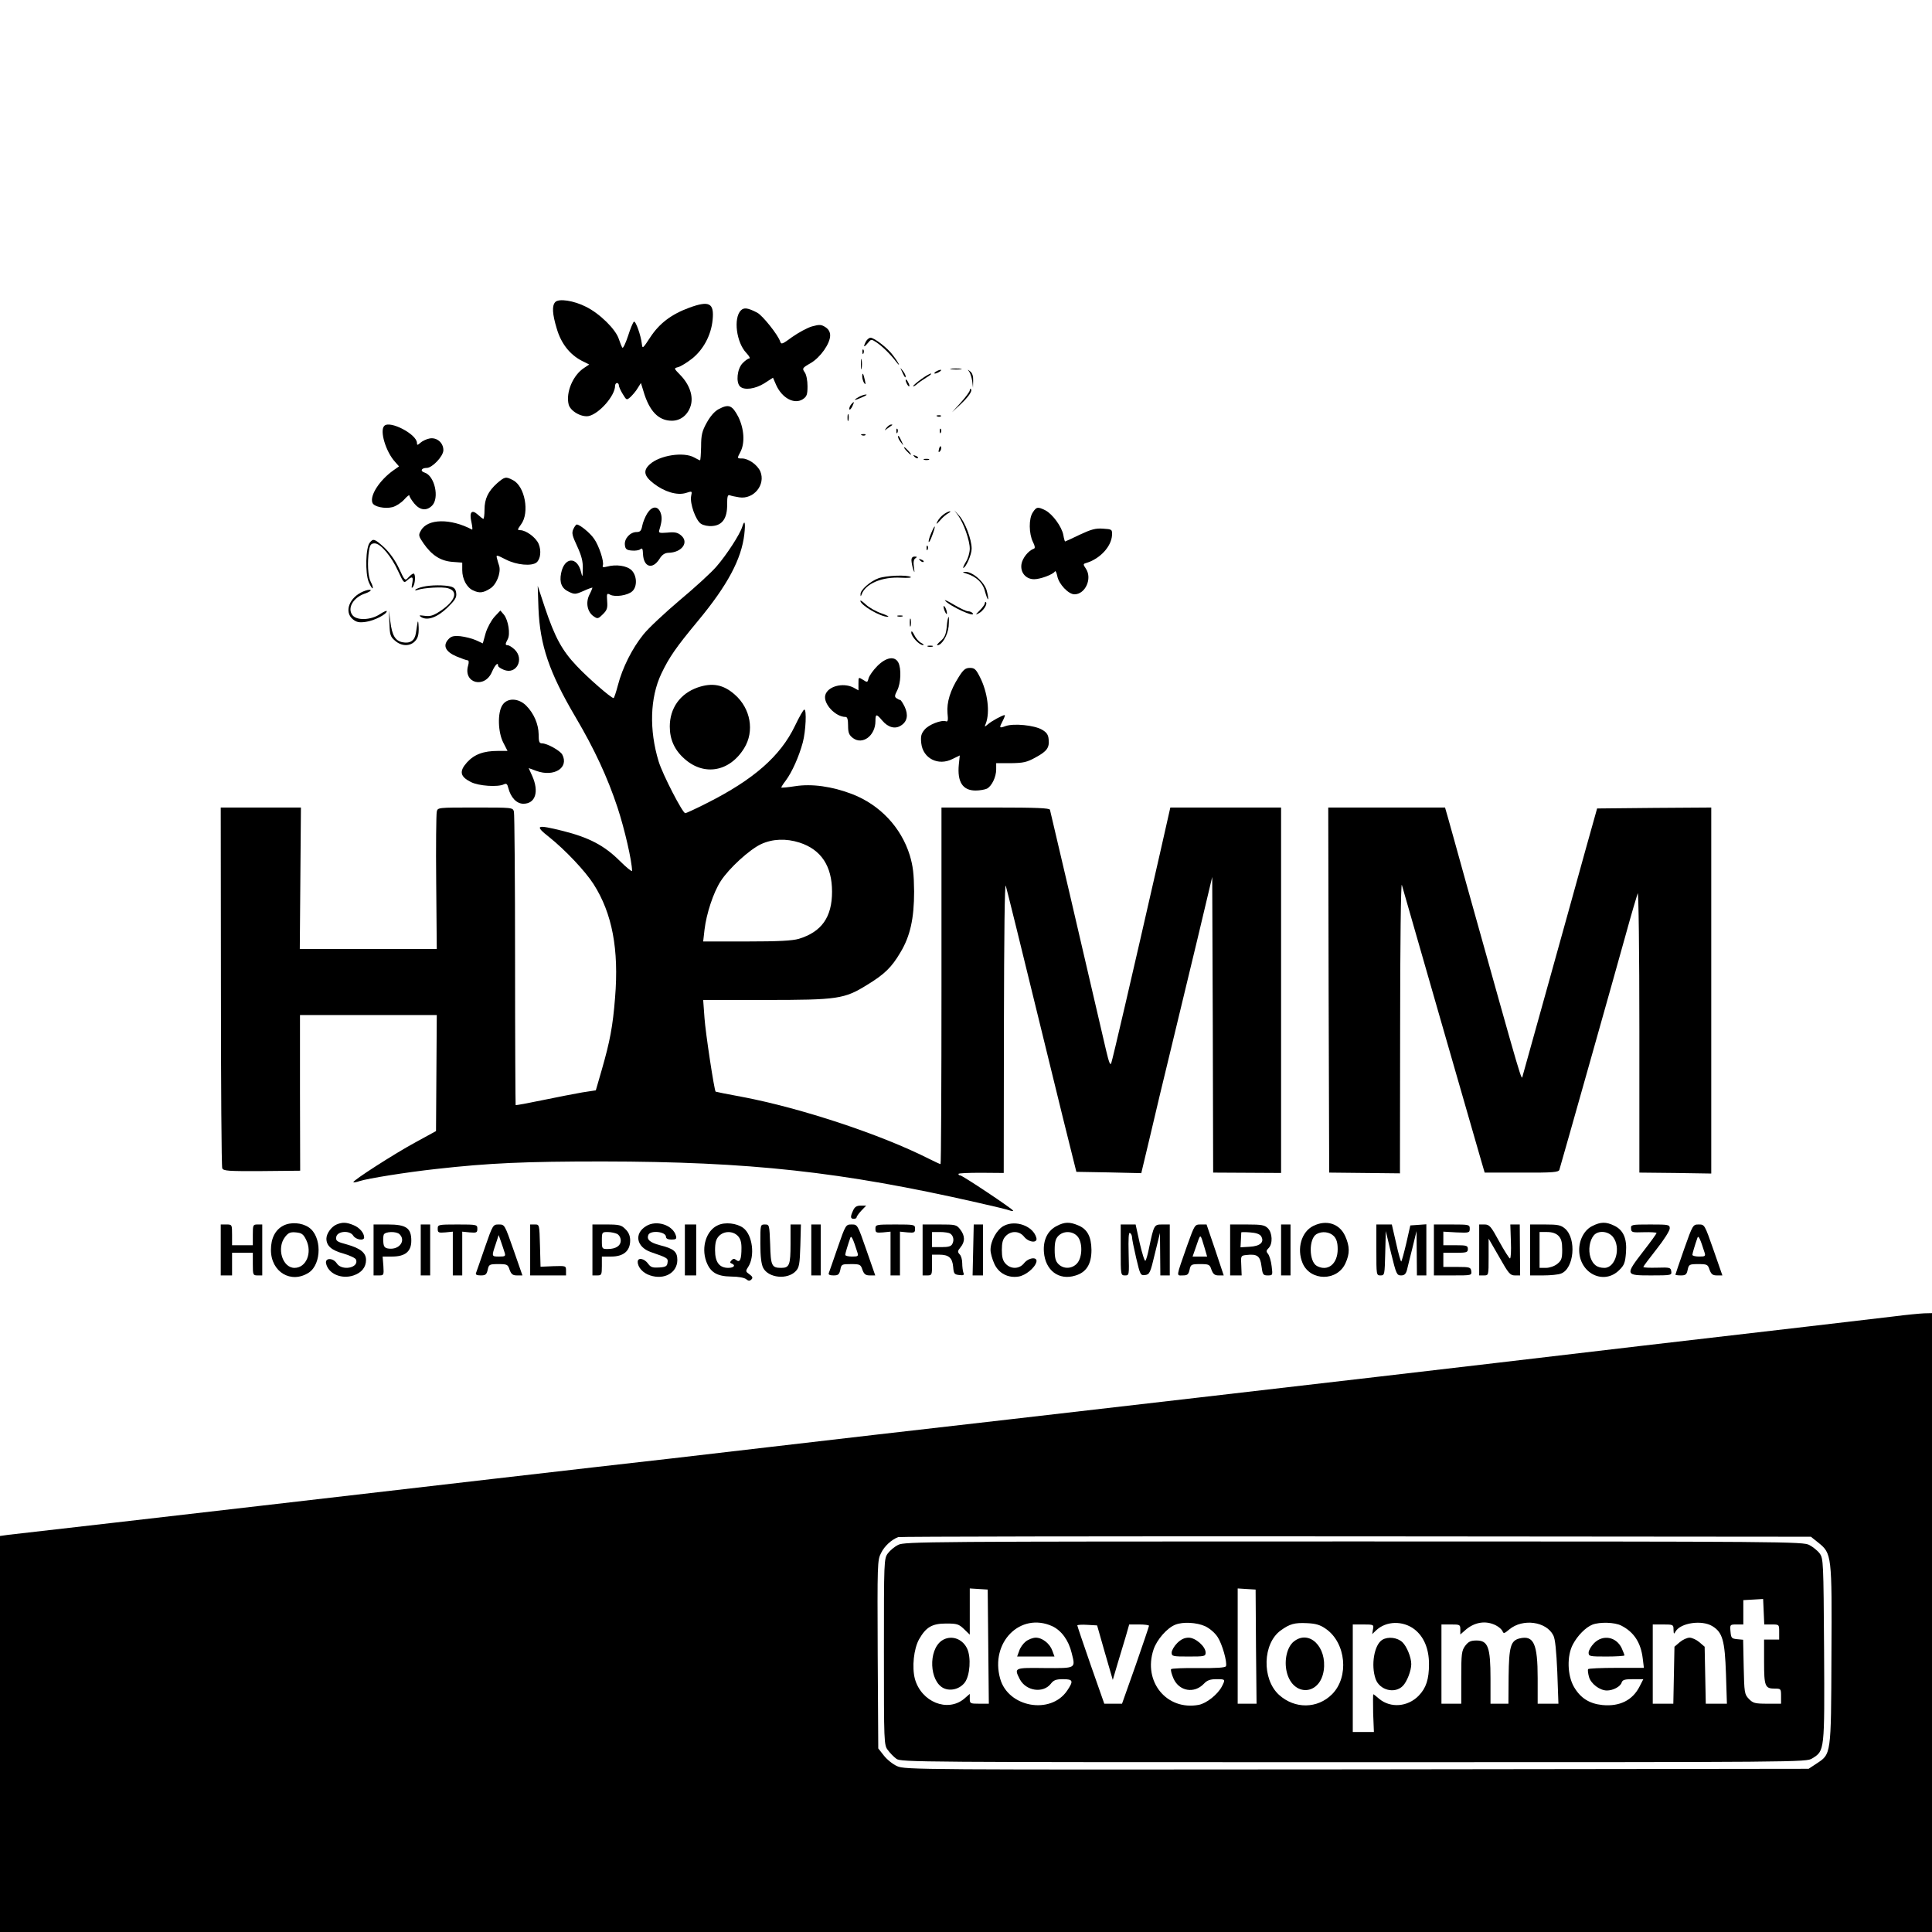 <?xml version="1.0" standalone="no"?>
<!DOCTYPE svg PUBLIC "-//W3C//DTD SVG 20010904//EN"
 "http://www.w3.org/TR/2001/REC-SVG-20010904/DTD/svg10.dtd">
<svg version="1.0" xmlns="http://www.w3.org/2000/svg"
 width="1024pt" height="1024pt" viewBox="0 0 1024 1024"
 preserveAspectRatio="xMidYMid meet">

<g transform="translate(0,1024) scale(0.1,-0.1)"
fill="#000000" stroke="none">
<path d="M2943 8639 c-18 -19 -16 -62 8 -141 23 -79 69 -137 132 -170 l40 -20
-27 -18 c-59 -38 -98 -130 -82 -194 9 -35 68 -69 107 -61 56 13 139 108 139
160 0 8 5 15 10 15 6 0 10 -6 10 -12 0 -7 9 -28 21 -47 20 -33 20 -33 41 -15
11 11 29 31 38 47 l17 27 13 -42 c31 -107 80 -158 151 -158 47 0 85 31 100 80
15 50 -6 112 -56 163 -34 35 -34 35 -11 41 13 3 47 24 74 45 60 48 101 124
109 205 9 90 -17 104 -124 65 -95 -35 -158 -83 -206 -156 -40 -61 -42 -63 -45
-36 -5 45 -33 124 -42 118 -5 -3 -19 -37 -31 -75 -13 -39 -26 -67 -30 -63 -4
5 -12 25 -19 46 -16 51 -101 135 -174 171 -65 33 -144 45 -163 25z"/>
<path d="M3927 8595 c-41 -41 -24 -171 29 -226 15 -16 22 -29 15 -29 -6 0 -23
-12 -36 -26 -28 -30 -35 -100 -13 -122 22 -22 81 -14 130 17 l45 29 17 -39
c31 -69 96 -104 141 -75 21 14 25 24 25 69 0 30 -6 62 -15 74 -14 20 -13 23
31 48 52 30 104 104 104 147 0 18 -8 33 -25 44 -22 14 -31 15 -71 4 -25 -7
-72 -33 -105 -56 -53 -39 -58 -41 -64 -24 -11 35 -94 139 -122 153 -50 26 -70
28 -86 12z"/>
<path d="M4590 8431 c-16 -31 -12 -35 9 -10 18 22 19 22 44 6 32 -21 74 -62
105 -102 30 -39 17 -10 -16 33 -27 37 -98 92 -118 92 -7 0 -18 -9 -24 -19z"/>
<path d="M4571 8374 c0 -11 3 -14 6 -6 3 7 2 16 -1 19 -3 4 -6 -2 -5 -13z"/>
<path d="M4563 8310 c0 -25 2 -35 4 -22 2 12 2 32 0 45 -2 12 -4 2 -4 -23z"/>
<path d="M4781 8270 c14 -31 19 -36 19 -24 0 6 -7 19 -16 30 -14 18 -14 18 -3
-6z"/>
<path d="M5043 8283 c15 -2 37 -2 50 0 12 2 0 4 -28 4 -27 0 -38 -2 -22 -4z"/>
<path d="M4960 8270 c-8 -5 -10 -10 -5 -10 6 0 17 5 25 10 8 5 11 10 5 10 -5
0 -17 -5 -25 -10z"/>
<path d="M5137 8270 c6 -8 13 -31 16 -50 l4 -35 1 36 c1 24 -4 41 -15 50 -16
12 -16 12 -6 -1z"/>
<path d="M4570 8244 c0 -10 5 -26 10 -34 8 -11 9 -7 4 15 -8 37 -14 45 -14 19z"/>
<path d="M4882 8230 c-23 -17 -42 -33 -42 -37 0 -3 8 1 18 9 9 9 33 25 52 37
19 11 30 21 24 21 -6 0 -30 -14 -52 -30z"/>
<path d="M4800 8225 c0 -5 5 -17 10 -25 5 -8 10 -10 10 -5 0 6 -5 17 -10 25
-5 8 -10 11 -10 5z"/>
<path d="M5140 8171 c0 -6 -21 -35 -47 -64 l-47 -52 43 40 c45 42 66 73 57 83
-3 3 -6 0 -6 -7z"/>
<path d="M4550 8135 c-33 -19 -21 -19 21 0 19 8 27 14 19 14 -8 0 -26 -6 -40
-14z"/>
<path d="M4510 8095 c-6 -8 -10 -19 -8 -24 1 -6 8 1 15 14 13 28 11 31 -7 10z"/>
<path d="M3810 8072 c-23 -12 -45 -38 -64 -72 -25 -45 -30 -66 -30 -127 -1
-40 -3 -73 -6 -73 -3 1 -16 7 -30 15 -56 32 -185 12 -237 -37 -36 -33 -29 -62
22 -101 57 -44 124 -64 170 -50 34 11 34 11 28 -17 -7 -39 24 -127 52 -146 14
-9 39 -14 61 -12 53 4 79 42 78 114 0 43 3 53 14 49 7 -3 30 -8 50 -11 77 -12
141 67 112 137 -15 35 -63 69 -97 69 -27 0 -27 0 -8 36 24 47 19 122 -12 185
-32 61 -50 69 -103 41z"/>
<path d="M4492 8025 c0 -16 2 -22 5 -12 2 9 2 23 0 30 -3 6 -5 -1 -5 -18z"/>
<path d="M4968 8033 c7 -3 16 -2 19 1 4 3 -2 6 -13 5 -11 0 -14 -3 -6 -6z"/>
<path d="M2037 7983 c-26 -25 8 -138 57 -191 l21 -24 -30 -21 c-73 -52 -126
-133 -111 -172 8 -21 65 -33 106 -23 19 5 47 23 63 41 15 17 27 26 27 20 0 -6
12 -25 26 -42 30 -36 65 -40 94 -11 40 40 14 158 -39 175 -26 8 -18 25 11 25
29 0 88 62 88 94 0 40 -35 69 -73 62 -17 -3 -39 -14 -49 -23 -15 -13 -18 -14
-18 -1 0 46 -143 121 -173 91z"/>
<path d="M4699 7973 c-13 -17 -13 -17 6 -3 11 8 22 16 24 17 2 2 0 3 -6 3 -6
0 -17 -8 -24 -17z"/>
<path d="M4751 7954 c0 -11 3 -14 6 -6 3 7 2 16 -1 19 -3 4 -6 -2 -5 -13z"/>
<path d="M4981 7954 c0 -11 3 -14 6 -6 3 7 2 16 -1 19 -3 4 -6 -2 -5 -13z"/>
<path d="M4568 7933 c7 -3 16 -2 19 1 4 3 -2 6 -13 5 -11 0 -14 -3 -6 -6z"/>
<path d="M4760 7924 c0 -6 7 -19 16 -30 14 -18 14 -18 3 6 -14 31 -19 36 -19
24z"/>
<path d="M4977 7861 c-4 -17 -3 -21 5 -13 5 5 8 16 6 23 -3 8 -7 3 -11 -10z"/>
<path d="M4805 7850 c10 -11 20 -20 23 -20 3 0 -3 9 -13 20 -10 11 -20 20 -23
20 -3 0 3 -9 13 -20z"/>
<path d="M4847 7819 c7 -7 15 -10 18 -7 3 3 -2 9 -12 12 -14 6 -15 5 -6 -5z"/>
<path d="M4898 7803 c6 -2 18 -2 25 0 6 3 1 5 -13 5 -14 0 -19 -2 -12 -5z"/>
<path d="M2635 7679 c-48 -43 -67 -83 -67 -141 0 -26 -3 -48 -6 -48 -3 0 -16
10 -29 22 -33 30 -47 14 -34 -41 5 -23 6 -40 3 -38 -113 60 -236 59 -271 -5
-14 -24 -13 -29 13 -67 44 -64 91 -94 153 -99 l53 -4 0 -40 c0 -47 24 -92 57
-107 34 -16 53 -14 90 9 34 20 59 83 49 120 -4 11 -9 29 -12 41 -5 19 -3 19
48 -7 57 -29 136 -36 162 -15 21 18 26 62 11 98 -14 34 -67 73 -98 73 -16 0
-15 3 5 31 46 62 20 202 -43 234 -38 20 -43 19 -84 -16z"/>
<path d="M3430 7518 c-11 -18 -23 -48 -26 -65 -5 -26 -11 -33 -30 -33 -34 0
-66 -35 -62 -68 2 -22 9 -28 36 -30 18 -2 39 1 46 7 10 8 13 3 14 -25 3 -70
50 -85 87 -27 14 23 28 32 47 33 72 1 112 56 67 93 -18 15 -34 18 -72 14 -40
-3 -47 -2 -43 12 15 49 16 69 7 94 -15 38 -46 35 -71 -5z"/>
<path d="M5474 7524 c-22 -32 -21 -113 1 -157 11 -21 12 -33 5 -35 -29 -10
-61 -50 -66 -82 -7 -44 23 -80 67 -80 33 0 100 25 110 41 3 6 9 -5 13 -25 8
-42 59 -96 91 -96 57 0 95 83 61 135 -16 24 -16 26 1 31 74 22 134 88 137 148
1 30 0 31 -48 34 -39 3 -63 -4 -123 -32 -41 -20 -76 -36 -78 -36 -1 0 -6 15
-9 34 -8 44 -57 111 -95 131 -40 20 -48 19 -67 -11z"/>
<path d="M5002 7514 c-12 -8 -27 -25 -33 -37 -9 -18 -7 -18 13 4 12 15 32 32
43 38 11 6 15 11 10 11 -6 0 -21 -7 -33 -16z"/>
<path d="M5079 7507 c29 -41 61 -132 61 -175 0 -20 -9 -52 -20 -69 -11 -18
-17 -33 -15 -33 14 0 45 70 45 102 0 49 -35 142 -67 176 l-25 27 21 -28z"/>
<path d="M3934 7448 c-12 -40 -83 -149 -136 -210 -28 -33 -116 -113 -195 -179
-79 -67 -166 -148 -193 -182 -59 -73 -111 -176 -135 -269 -10 -38 -20 -68 -23
-68 -13 0 -137 108 -195 170 -78 82 -116 152 -169 310 l-38 115 4 -120 c8
-195 57 -339 196 -575 101 -171 170 -320 223 -480 37 -112 77 -285 77 -336 0
-6 -30 18 -67 55 -81 80 -161 122 -300 157 -141 35 -152 30 -72 -33 84 -67
191 -180 235 -249 99 -155 135 -346 114 -602 -12 -152 -27 -231 -71 -384 l-31
-107 -72 -11 c-39 -7 -134 -25 -210 -41 -77 -16 -141 -28 -143 -26 -1 2 -3
347 -3 768 0 420 -3 774 -6 787 -6 22 -7 22 -205 22 -198 0 -199 0 -204 -22
-3 -13 -5 -182 -3 -376 l3 -352 -363 0 -363 0 3 375 3 375 -212 0 -213 0 1
-947 c0 -522 3 -955 7 -965 6 -14 29 -16 210 -15 l203 2 -1 413 0 412 362 0
363 0 -2 -307 -2 -308 -108 -59 c-111 -60 -337 -205 -330 -212 2 -2 17 0 33 6
43 14 249 47 404 64 285 32 472 40 885 40 779 -1 1265 -54 1986 -218 85 -19
163 -38 172 -42 9 -3 17 -4 17 -1 0 8 -269 187 -280 187 -6 0 -10 3 -10 8 0 4
54 6 120 6 l120 -1 1 776 c1 489 4 765 10 746 5 -16 86 -343 179 -725 93 -382
176 -717 183 -743 l12 -48 172 -3 172 -4 47 197 c25 108 74 313 109 456 35
143 98 408 142 589 l78 328 3 -784 2 -783 180 -1 180 -1 0 968 0 969 -293 0
-294 0 -57 -252 c-153 -672 -249 -1083 -256 -1102 -5 -16 -12 1 -28 69 -117
506 -294 1263 -297 1273 -3 9 -70 12 -290 12 l-285 0 0 -945 c0 -520 -2 -945
-5 -945 -3 0 -31 13 -63 29 -253 128 -676 268 -987 327 -77 14 -141 27 -142
28 -7 5 -54 314 -59 390 l-7 96 327 0 c387 0 421 5 542 80 92 56 130 93 177
173 51 85 72 178 72 322 -1 94 -6 135 -23 192 -46 148 -158 267 -305 324 -107
41 -214 56 -303 42 -38 -6 -71 -9 -73 -7 -1 1 9 18 23 36 34 45 71 129 91 203
16 61 21 175 8 174 -5 0 -27 -39 -50 -87 -77 -160 -219 -284 -465 -408 -59
-30 -111 -54 -116 -54 -14 0 -120 205 -141 274 -51 167 -46 338 14 465 42 88
78 140 195 281 156 188 230 327 245 458 7 63 2 81 -11 40z m304 -1674 c114
-37 172 -124 172 -260 0 -135 -55 -213 -176 -250 -35 -10 -106 -14 -277 -14
l-230 0 7 62 c10 85 47 198 86 258 43 67 152 167 214 196 61 28 132 31 204 8z"/>
<path d="M3039 7436 c-10 -21 -6 -35 20 -91 23 -50 31 -80 30 -119 -1 -46 -2
-48 -9 -19 -20 85 -89 82 -106 -5 -10 -49 3 -81 40 -98 31 -15 36 -15 79 4 26
12 47 19 47 17 0 -2 -7 -20 -17 -39 -20 -42 -9 -91 24 -113 20 -14 24 -13 49
12 22 22 25 33 22 70 -3 40 -1 42 16 33 26 -14 93 -4 117 18 28 25 25 84 -4
112 -25 24 -82 32 -129 19 -21 -5 -26 -4 -23 6 8 19 -20 104 -46 141 -21 31
-76 76 -92 76 -4 0 -12 -11 -18 -24z"/>
<path d="M4935 7413 c-9 -20 -14 -40 -13 -45 2 -5 11 11 20 37 20 54 15 61 -7
8z"/>
<path d="M1960 7364 c-22 -25 -25 -162 -6 -208 9 -22 19 -37 21 -34 3 3 -1 18
-10 34 -15 30 -19 102 -9 167 5 30 11 37 30 37 31 0 89 -69 125 -149 28 -60
30 -63 47 -47 27 24 34 20 27 -16 -5 -25 -4 -29 4 -18 13 18 14 70 3 70 -5 0
-17 -9 -27 -20 -18 -20 -19 -20 -50 47 -20 43 -49 83 -78 111 -52 47 -59 49
-77 26z"/>
<path d="M4911 7334 c0 -11 3 -14 6 -6 3 7 2 16 -1 19 -3 4 -6 -2 -5 -13z"/>
<path d="M4831 7268 c1 -13 5 -34 10 -48 7 -19 7 -16 3 14 -4 26 -1 42 8 47
10 7 9 9 -4 9 -12 0 -18 -7 -17 -22z"/>
<path d="M4877 7269 c7 -7 15 -10 18 -7 3 3 -2 9 -12 12 -14 6 -15 5 -6 -5z"/>
<path d="M5122 7200 c53 -16 88 -49 99 -96 7 -25 14 -43 16 -40 2 2 -1 23 -7
45 -12 46 -76 102 -114 100 -17 -1 -16 -2 6 -9z"/>
<path d="M4656 7175 c-44 -16 -96 -62 -95 -84 0 -14 1 -14 6 -1 21 57 109 94
209 88 35 -2 58 0 51 4 -20 12 -129 8 -171 -7z"/>
<path d="M2242 7130 c-18 -4 -36 -11 -40 -15 -4 -5 1 -5 10 -2 33 12 134 18
163 9 56 -16 38 -68 -42 -121 -36 -24 -53 -29 -82 -25 -30 4 -33 3 -18 -7 33
-20 85 -1 138 50 41 40 50 54 47 77 -2 20 -10 30 -28 35 -33 9 -107 9 -148 -1z"/>
<path d="M1925 7105 c-74 -31 -103 -109 -54 -148 19 -15 33 -18 68 -13 44 6
111 40 111 57 0 4 -16 -3 -36 -16 -49 -33 -126 -35 -147 -4 -27 37 6 92 67
113 21 7 35 16 30 19 -5 3 -23 -1 -39 -8z"/>
<path d="M5009 7057 c23 -29 162 -93 147 -68 -4 6 -15 11 -25 11 -9 0 -43 16
-75 35 -32 19 -53 29 -47 22z"/>
<path d="M4560 7056 c0 -23 107 -86 145 -85 11 0 -4 8 -33 18 -29 10 -66 31
-83 47 -16 15 -29 24 -29 20z"/>
<path d="M5220 7043 c0 -6 -12 -23 -27 -38 -24 -24 -25 -26 -6 -16 24 12 48
49 39 59 -3 3 -6 1 -6 -5z"/>
<path d="M5001 7025 c1 -19 18 -51 18 -35 0 8 -4 22 -9 30 -5 8 -9 11 -9 5z"/>
<path d="M2064 6936 c2 -61 5 -71 30 -92 34 -30 79 -31 106 -2 15 16 20 34 19
72 -1 28 -3 40 -6 26 -2 -14 -6 -40 -9 -57 -6 -39 -31 -55 -71 -47 -38 8 -55
36 -64 109 l-8 60 3 -69z"/>
<path d="M2621 6971 c-17 -19 -38 -57 -47 -87 l-15 -54 -37 17 c-20 9 -57 18
-82 21 -36 3 -49 0 -64 -17 -30 -33 -15 -65 43 -90 27 -11 54 -21 60 -21 6 0
7 -11 2 -28 -27 -94 89 -124 127 -32 16 36 32 53 32 31 0 -5 13 -14 30 -21 67
-28 111 57 57 108 -13 12 -29 22 -35 22 -15 0 -15 6 -1 32 15 27 3 101 -20
130 l-19 22 -31 -33z"/>
<path d="M4758 6973 c6 -2 18 -2 25 0 6 3 1 5 -13 5 -14 0 -19 -2 -12 -5z"/>
<path d="M4822 6940 c0 -19 2 -27 5 -17 2 9 2 25 0 35 -3 9 -5 1 -5 -18z"/>
<path d="M5018 6918 c-4 -40 -11 -57 -32 -75 -15 -13 -23 -23 -18 -23 24 0 55
52 60 100 2 27 2 50 0 50 -3 0 -8 -23 -10 -52z"/>
<path d="M4830 6887 c0 -21 43 -67 62 -66 7 0 3 5 -9 11 -12 6 -29 25 -37 42
-10 20 -16 25 -16 13z"/>
<path d="M4918 6813 c6 -2 18 -2 25 0 6 3 1 5 -13 5 -14 0 -19 -2 -12 -5z"/>
<path d="M4650 6710 c-22 -22 -42 -51 -46 -64 -6 -24 -7 -24 -30 -9 -24 15
-24 15 -24 -20 l0 -36 -27 15 c-56 28 -137 6 -149 -41 -11 -45 54 -115 108
-115 9 0 13 -14 13 -46 0 -38 5 -50 26 -66 51 -38 119 13 119 90 0 39 5 40 36
3 31 -37 69 -47 100 -26 33 21 39 56 19 99 -10 20 -20 36 -24 36 -3 0 -12 4
-19 9 -11 7 -11 14 3 41 20 38 23 117 6 149 -19 35 -64 28 -111 -19z"/>
<path d="M5081 6651 c-44 -69 -64 -133 -59 -191 4 -36 2 -47 -8 -43 -24 9 -93
-18 -114 -45 -18 -21 -21 -36 -17 -72 9 -80 90 -121 165 -83 l39 19 -5 -48
c-9 -92 20 -138 89 -138 22 0 49 5 60 10 26 14 49 62 49 102 l0 33 78 0 c66 1
85 5 130 30 61 33 75 52 70 97 -2 24 -11 37 -36 51 -40 23 -148 34 -191 19
-36 -13 -36 -11 -16 28 9 17 13 30 10 30 -11 0 -70 -32 -89 -49 -18 -15 -19
-15 -11 4 23 59 10 166 -31 246 -21 42 -29 49 -53 49 -24 0 -35 -9 -60 -49z"/>
<path d="M3697 6596 c-93 -33 -147 -110 -147 -207 0 -68 25 -124 77 -170 104
-94 240 -70 317 55 56 90 35 211 -50 285 -60 53 -119 64 -197 37z"/>
<path d="M2663 6503 c-27 -40 -24 -145 5 -200 l22 -43 -51 0 c-76 0 -125 -18
-164 -61 -42 -47 -37 -75 21 -104 41 -21 143 -28 175 -12 13 6 18 2 23 -19 13
-51 44 -84 80 -84 64 0 84 64 47 147 l-19 42 41 -15 c94 -34 174 17 137 87
-12 21 -80 59 -107 59 -15 0 -18 9 -18 48 -1 54 -25 111 -67 153 -41 40 -100
41 -125 2z"/>
<path d="M7042 4993 l3 -968 188 -2 187 -2 1 777 c0 427 4 766 9 752 4 -14 96
-333 204 -710 109 -377 206 -714 216 -750 l19 -65 196 0 c167 -1 196 2 200 15
14 46 302 1066 350 1240 31 113 61 214 65 225 5 11 9 -310 9 -730 l0 -750 191
-2 190 -3 0 970 0 970 -302 -2 -303 -3 -63 -225 c-34 -124 -121 -436 -193
-695 -72 -258 -134 -481 -138 -495 -8 -27 11 -92 -296 1005 -47 171 -93 334
-101 363 l-15 52 -310 0 -309 0 2 -967z"/>
<path d="M4522 3825 c-16 -34 -15 -45 3 -45 8 0 15 3 15 8 0 4 11 20 25 35
l26 27 -29 0 c-21 0 -32 -7 -40 -25z"/>
<path d="M1502 3744 c-43 -22 -66 -67 -66 -129 0 -117 107 -181 201 -120 69
46 69 194 -1 240 -37 25 -95 29 -134 9z m121 -76 c33 -68 0 -148 -62 -148 -64
0 -96 105 -50 164 17 22 28 27 58 24 30 -3 39 -9 54 -40z"/>
<path d="M1784 3750 c-27 -11 -54 -48 -54 -75 0 -38 27 -62 90 -79 34 -10 64
-24 67 -32 17 -44 -75 -62 -102 -20 -20 30 -62 30 -57 1 10 -55 81 -87 146
-65 42 14 66 43 66 82 0 38 -30 62 -101 82 -53 14 -60 19 -57 39 4 32 71 38
90 8 13 -22 58 -29 58 -10 0 24 -24 52 -55 65 -38 16 -60 17 -91 4z"/>
<path d="M3424 3741 c-64 -39 -51 -110 25 -137 90 -31 93 -33 89 -57 -2 -18
-10 -23 -45 -25 -33 -2 -44 1 -57 19 -20 29 -56 36 -56 11 0 -29 28 -60 66
-72 75 -25 144 14 144 82 0 44 -19 60 -92 78 -53 14 -71 30 -62 54 10 27 94
19 94 -10 0 -9 11 -14 29 -14 24 0 28 4 24 19 -15 58 -104 87 -159 52z"/>
<path d="M3805 3746 c-61 -27 -89 -115 -62 -191 21 -58 56 -80 132 -81 38 0
70 -6 80 -14 12 -10 19 -10 28 -1 8 8 6 15 -11 27 -20 14 -21 17 -7 38 38 58
24 171 -26 208 -34 25 -96 32 -134 14z m105 -56 c14 -14 20 -33 20 -64 0 -60
-8 -80 -27 -65 -11 9 -17 9 -26 -1 -9 -10 -9 -13 1 -17 23 -9 12 -23 -18 -23
-47 0 -70 30 -70 93 0 40 5 59 20 75 26 28 73 29 100 2z"/>
<path d="M5321 3743 c-37 -19 -71 -79 -71 -128 0 -16 9 -49 20 -73 23 -51 73
-77 129 -68 37 6 86 46 94 77 8 29 -40 25 -65 -6 -25 -32 -70 -33 -98 -3 -15
16 -20 35 -20 73 0 38 5 57 20 73 28 30 73 29 98 -3 25 -31 73 -35 65 -6 -16
62 -109 97 -172 64z"/>
<path d="M5601 3742 c-48 -24 -73 -74 -68 -138 7 -97 79 -152 166 -125 59 17
86 61 86 136 -1 71 -22 111 -72 131 -43 18 -71 18 -112 -4z m109 -54 c29 -31
28 -113 -2 -145 -27 -29 -71 -30 -98 -3 -15 15 -20 33 -20 75 0 42 5 60 20 75
27 27 74 26 100 -2z"/>
<path d="M6960 3742 c-62 -31 -88 -120 -56 -197 41 -96 183 -97 227 -1 24 52
23 90 -1 144 -30 67 -100 89 -170 54z m110 -54 c14 -15 20 -35 20 -69 0 -78
-52 -120 -110 -89 -43 23 -44 145 -2 169 29 17 70 12 92 -11z"/>
<path d="M8440 3742 c-42 -20 -70 -72 -70 -127 0 -124 131 -189 213 -106 26
25 31 40 35 92 6 75 -14 120 -63 143 -43 21 -72 20 -115 -2z m109 -58 c44 -56
14 -164 -45 -164 -39 0 -61 17 -74 55 -13 40 -5 91 18 118 24 27 76 22 101 -9z"/>
<path d="M1170 3615 l0 -135 30 0 30 0 0 60 0 60 55 0 55 0 0 -60 c0 -57 1
-60 25 -60 l25 0 0 135 0 135 -25 0 c-24 0 -25 -3 -25 -55 l0 -55 -55 0 -55 0
0 55 c0 54 0 55 -30 55 l-30 0 0 -135z"/>
<path d="M1980 3615 l0 -135 28 0 c26 0 27 1 24 50 l-4 50 50 0 c70 0 102 27
102 84 0 67 -27 86 -123 86 l-77 0 0 -135z m138 83 c34 -34 -1 -82 -56 -76
-21 2 -28 9 -30 31 -2 16 -1 35 2 43 7 17 67 19 84 2z"/>
<path d="M2230 3615 l0 -135 25 0 25 0 0 135 0 135 -25 0 -25 0 0 -135z"/>
<path d="M2320 3727 c0 -20 4 -22 40 -19 l40 4 0 -116 0 -116 25 0 25 0 0 116
0 116 40 -4 c36 -3 40 -1 40 19 0 22 -2 23 -105 23 -103 0 -105 -1 -105 -23z"/>
<path d="M2570 3628 c-23 -68 -45 -129 -47 -135 -4 -9 5 -13 25 -13 26 0 31 5
37 30 6 28 9 30 56 30 47 0 51 -2 60 -30 9 -24 17 -30 39 -30 l29 0 -47 135
c-47 134 -47 135 -78 135 -31 0 -32 -1 -74 -122z m104 -25 c7 -21 4 -23 -28
-23 -41 0 -41 0 -19 65 l16 49 12 -34 c7 -19 15 -45 19 -57z"/>
<path d="M2810 3615 l0 -135 95 0 95 0 0 26 c0 25 -1 25 -67 23 l-68 -3 -3
112 c-3 112 -3 112 -27 112 l-25 0 0 -135z"/>
<path d="M3140 3615 l0 -135 25 0 c23 0 25 3 25 50 l0 50 50 0 c65 0 100 30
100 85 0 25 -8 44 -25 60 -21 22 -33 25 -100 25 l-75 0 0 -135z m131 85 c11
-6 19 -21 19 -35 0 -28 -26 -45 -69 -45 -30 0 -31 1 -31 45 0 44 1 45 31 45
17 0 39 -5 50 -10z"/>
<path d="M3630 3615 l0 -135 30 0 30 0 0 135 0 135 -30 0 -30 0 0 -135z"/>
<path d="M4030 3650 c0 -70 5 -110 15 -130 28 -54 129 -64 173 -17 18 19 21
37 24 135 l3 112 -27 0 -28 0 0 -103 c0 -111 -6 -127 -49 -127 -51 0 -56 11
-59 125 -4 103 -4 105 -28 105 -24 0 -24 -1 -24 -100z"/>
<path d="M4300 3615 l0 -135 25 0 25 0 0 135 0 135 -25 0 -25 0 0 -135z"/>
<path d="M4440 3628 c-23 -68 -45 -129 -47 -135 -4 -9 5 -13 25 -13 25 0 30 5
36 30 5 29 8 30 56 30 48 0 52 -2 61 -30 9 -24 17 -30 40 -30 l28 0 -47 135
c-47 135 -47 135 -78 135 -31 0 -32 -1 -74 -122z m104 -25 c7 -21 4 -23 -28
-23 -20 0 -36 4 -36 9 0 7 12 48 27 91 5 14 15 -7 37 -77z"/>
<path d="M4640 3727 c0 -20 4 -22 40 -19 l40 4 0 -116 0 -116 25 0 25 0 0 116
0 116 40 -4 c36 -3 40 -1 40 19 0 22 -2 23 -105 23 -103 0 -105 -1 -105 -23z"/>
<path d="M4890 3615 l0 -135 25 0 c24 0 25 3 25 55 l0 55 38 0 c51 0 70 -17
74 -65 3 -36 6 -40 32 -43 23 -3 28 0 22 13 -3 9 -6 32 -6 50 0 19 -6 40 -14
47 -11 12 -11 18 5 37 25 30 24 62 -2 95 -19 25 -25 26 -110 26 l-89 0 0 -135z
m146 87 c17 -11 22 -35 12 -54 -6 -14 -21 -18 -58 -18 l-50 0 0 40 0 40 43 0
c23 0 47 -4 53 -8z"/>
<path d="M5158 3615 l-3 -135 28 0 27 0 0 135 0 135 -24 0 -25 0 -3 -135z"/>
<path d="M5940 3615 c0 -133 0 -135 23 -135 22 0 22 1 19 116 -2 80 0 114 7
109 6 -3 11 -14 11 -23 0 -9 10 -59 22 -110 21 -89 23 -93 47 -90 24 3 28 11
52 113 l27 110 1 -112 1 -113 25 0 25 0 0 135 0 135 -40 0 c-43 0 -44 -1 -71
-130 -6 -30 -14 -58 -18 -62 -4 -5 -17 37 -30 92 l-22 100 -40 0 -39 0 0 -135z"/>
<path d="M6292 3638 c-60 -172 -58 -158 -23 -158 25 0 30 5 36 30 6 28 9 30
56 30 47 0 51 -2 60 -30 9 -23 17 -30 38 -30 l27 0 -45 135 -46 135 -31 0
c-32 0 -32 -1 -72 -112z m92 -10 l14 -48 -39 0 -38 0 15 43 c29 84 24 83 48 5z"/>
<path d="M6520 3615 l0 -135 31 0 30 0 -2 53 c-3 50 -2 52 25 55 59 7 75 -4
82 -58 6 -46 9 -50 33 -50 27 0 27 1 21 49 -3 27 -12 56 -19 65 -11 13 -10 18
3 31 23 23 20 81 -4 105 -17 17 -33 20 -110 20 l-90 0 0 -135z m164 73 c19
-31 -4 -53 -60 -56 l-49 -3 2 38 c1 21 2 39 2 41 1 2 22 2 47 0 31 -2 51 -9
58 -20z"/>
<path d="M6790 3615 l0 -135 25 0 25 0 0 135 0 135 -25 0 -25 0 0 -135z"/>
<path d="M7295 3615 c0 -133 0 -135 22 -135 22 0 22 4 25 118 l3 117 28 -117
c27 -110 30 -118 53 -118 17 0 25 7 31 28 3 15 17 68 29 117 l22 90 1 -117 1
-118 25 0 25 0 0 136 0 135 -42 -3 -43 -3 -21 -93 c-12 -51 -24 -95 -27 -98
-2 -3 -15 40 -27 96 l-23 100 -41 0 -41 0 0 -135z"/>
<path d="M7600 3615 l0 -135 101 0 c98 0 100 0 97 23 -3 20 -8 22 -75 22 l-73
0 0 38 0 37 65 0 c58 0 65 2 65 20 0 18 -7 20 -65 20 l-65 0 0 36 0 36 70 -4
c67 -3 70 -2 70 20 0 21 -3 22 -95 22 l-95 0 0 -135z"/>
<path d="M7840 3615 l0 -135 25 0 c25 0 25 0 25 98 l0 97 56 -97 c49 -87 58
-98 83 -98 l28 0 -1 135 -1 135 -25 0 -25 0 3 -90 c2 -49 0 -90 -5 -90 -4 0
-30 41 -57 90 -44 81 -52 90 -78 90 l-28 0 0 -135z"/>
<path d="M8110 3615 l0 -135 69 0 c38 0 81 4 95 10 69 26 83 184 21 238 -22
19 -38 22 -106 22 l-79 0 0 -135z m150 75 c15 -15 20 -33 20 -74 0 -47 -4 -57
-26 -75 -15 -12 -41 -21 -60 -21 l-34 0 0 95 0 95 40 0 c27 0 47 -7 60 -20z"/>
<path d="M8645 3728 c1 -20 6 -21 68 -19 37 1 67 -1 67 -4 0 -4 -31 -47 -70
-97 -97 -126 -97 -128 41 -128 108 0 110 1 107 22 -3 20 -8 21 -75 19 -40 -1
-73 0 -73 4 0 3 32 46 70 94 39 49 70 98 70 110 0 20 -5 21 -103 21 -100 0
-104 -1 -102 -22z"/>
<path d="M8926 3619 c-25 -72 -46 -133 -46 -135 0 -2 13 -4 29 -4 25 0 31 5
36 30 6 28 9 30 56 30 47 0 51 -2 60 -30 9 -24 17 -30 39 -30 l29 0 -47 135
c-47 134 -47 135 -78 135 -31 0 -32 -1 -78 -131z m108 -16 c7 -21 4 -23 -28
-23 -20 0 -36 4 -36 9 0 7 12 48 27 91 5 14 15 -7 37 -77z"/>
<path d="M10040 3263 c-115 -14 -614 -72 -1355 -158 -214 -25 -559 -66 -765
-90 -421 -50 -2650 -308 -3285 -380 -121 -14 -373 -43 -560 -65 -187 -22 -419
-49 -515 -60 -409 -46 -1412 -162 -2170 -250 -140 -16 -491 -57 -780 -90 -289
-33 -544 -62 -567 -65 l-43 -6 0 -1050 0 -1049 5120 0 5120 0 0 1640 0 1640
-42 -1 c-24 -1 -95 -8 -158 -16z m-403 -1199 c72 -58 73 -65 70 -599 -2 -531
-1 -521 -80 -573 l-41 -27 -2394 -3 c-2327 -2 -2395 -2 -2437 17 -23 10 -55
36 -71 57 l-29 37 -3 499 c-2 481 -2 499 18 537 18 37 55 70 90 84 8 3 1100 5
2427 4 l2411 -2 39 -31z"/>
<path d="M4761 2052 c-19 -9 -44 -30 -55 -45 -21 -28 -21 -39 -21 -522 0 -483
0 -494 21 -521 11 -15 31 -36 45 -46 23 -18 115 -18 2423 -18 2384 0 2399 0
2431 20 66 41 66 36 63 574 -3 469 -4 485 -23 512 -11 15 -36 35 -55 45 -33
18 -117 19 -2415 19 -2246 0 -2382 -1 -2414 -18z m477 -539 l3 -303 -51 0
c-47 0 -50 1 -50 26 l0 26 -30 -26 c-88 -73 -227 -17 -261 106 -16 62 -6 158
22 209 37 65 69 84 144 84 57 0 67 -3 94 -29 l31 -30 0 123 0 122 48 -3 47 -3
3 -302z m1419 0 l3 -303 -50 0 -50 0 0 306 0 305 47 -3 48 -3 2 -302z m2733
117 c40 0 40 0 40 -40 l0 -40 -40 0 -40 0 0 -118 c0 -130 5 -142 57 -142 32 0
33 -1 33 -40 l0 -40 -73 0 c-66 0 -76 3 -98 26 -23 24 -24 33 -27 169 l-3 144
-32 3 c-29 3 -32 6 -35 41 -3 36 -3 37 32 37 l36 0 0 64 0 65 53 3 52 3 3 -67
3 -68 39 0z m-3813 -9 c49 -23 87 -75 103 -142 21 -83 25 -81 -142 -80 -163 2
-164 2 -133 -59 33 -63 123 -76 164 -25 15 20 28 25 65 25 54 0 57 -9 22 -61
-88 -129 -313 -88 -355 64 -54 192 107 354 276 278z m810 0 c25 -12 52 -35 67
-58 24 -37 51 -132 44 -154 -3 -8 -50 -11 -145 -10 -78 1 -144 -2 -146 -6 -3
-5 3 -27 13 -50 30 -67 110 -81 161 -27 17 18 33 24 66 24 48 0 49 0 29 -39
-22 -42 -81 -89 -122 -97 -170 -32 -297 123 -240 293 17 52 72 115 116 132 40
16 112 12 157 -8z m640 -14 c107 -74 125 -255 33 -347 -77 -77 -197 -79 -281
-3 -92 84 -87 273 10 342 47 34 73 41 137 38 48 -2 71 -9 101 -30z m469 -2
c51 -39 78 -104 78 -185 0 -80 -15 -127 -55 -168 -58 -59 -148 -66 -208 -17
-16 14 -30 25 -32 25 -2 0 -2 -45 -1 -100 l4 -100 -56 0 -56 0 0 285 0 285 56
0 c55 0 56 -1 51 -26 l-4 -25 21 20 c53 50 141 52 202 6z m433 20 c16 -8 31
-22 35 -31 5 -14 10 -12 36 10 71 59 196 42 233 -32 10 -18 16 -83 21 -194 l6
-168 -55 0 -55 0 0 135 c0 183 -21 229 -96 211 -47 -12 -56 -43 -58 -201 l-1
-145 -47 0 -48 0 0 133 c0 166 -13 202 -74 202 -31 0 -43 -6 -60 -28 -19 -26
-21 -42 -21 -168 l0 -139 -52 0 -53 0 0 210 0 210 50 0 c48 0 50 -1 50 -27 l0
-26 23 20 c50 46 112 56 166 28z m664 -1 c67 -34 104 -90 114 -175 l6 -49
-146 0 c-80 0 -148 -3 -150 -7 -2 -5 0 -23 5 -41 10 -36 57 -72 95 -72 33 0
72 21 78 42 5 15 17 18 61 18 l54 0 -20 -39 c-37 -73 -106 -107 -197 -98 -69
7 -116 37 -150 95 -36 61 -39 166 -6 227 25 47 68 90 103 104 39 15 118 13
153 -5z m483 -3 c54 -33 66 -76 72 -253 l5 -158 -56 0 -56 0 -3 151 -3 151
-28 24 c-15 13 -39 24 -52 24 -13 0 -37 -11 -52 -24 l-28 -24 -3 -151 -3 -151
-55 0 -54 0 0 210 0 210 55 0 c53 0 55 -1 55 -27 1 -25 2 -26 11 -10 27 46
140 62 195 28z m-3220 -140 l42 -145 25 85 c14 46 34 112 44 146 l18 63 53 0
c28 0 52 -3 52 -7 0 -3 -32 -98 -71 -210 l-72 -203 -47 0 -47 0 -72 205 c-39
112 -71 207 -71 210 0 3 24 5 53 3 l52 -3 41 -144z"/>
<path d="M4991 1544 c-72 -51 -65 -216 11 -252 37 -17 86 -4 112 31 27 37 34
132 12 179 -26 55 -88 74 -135 42z"/>
<path d="M5437 1540 c-14 -11 -30 -33 -35 -50 l-11 -30 99 0 99 0 -11 30 c-13
38 -53 70 -88 70 -15 0 -39 -9 -53 -20z"/>
<path d="M6239 1531 c-16 -16 -29 -39 -29 -50 0 -20 6 -21 90 -21 84 0 90 1
90 21 0 32 -53 79 -90 79 -22 0 -41 -9 -61 -29z"/>
<path d="M6858 1540 c-36 -28 -53 -99 -38 -162 32 -132 176 -126 196 8 18 125
-77 218 -158 154z"/>
<path d="M7327 1549 c-43 -25 -62 -134 -36 -208 21 -59 101 -80 144 -37 22 22
45 81 45 116 0 36 -24 94 -47 116 -27 25 -75 31 -106 13z"/>
<path d="M8449 1531 c-16 -16 -29 -39 -29 -50 0 -20 5 -21 95 -21 52 0 95 3
95 6 0 3 -7 21 -15 39 -29 60 -99 73 -146 26z"/>
</g>
</svg>
